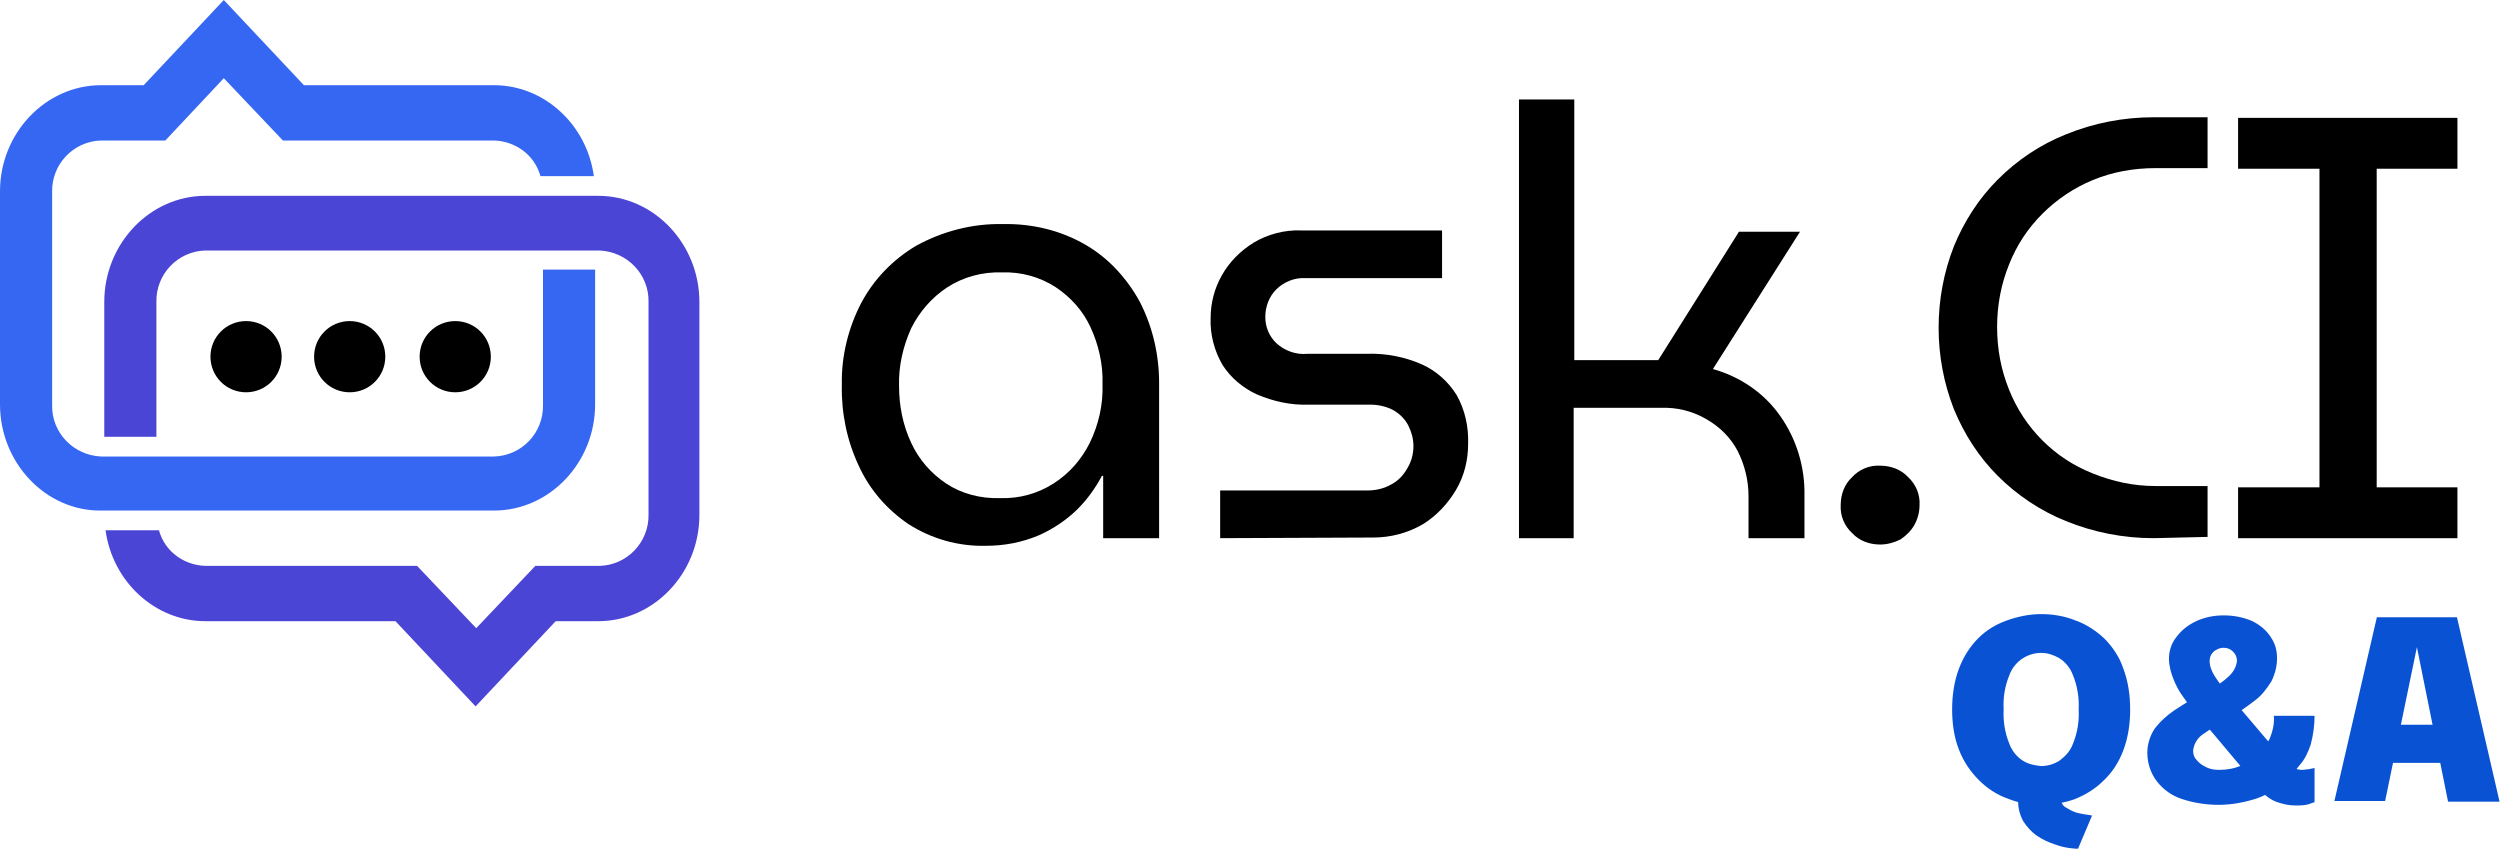 <?xml version="1.0" encoding="utf-8"?>
<!-- Generator: Adobe Illustrator 26.5.3, SVG Export Plug-In . SVG Version: 6.00 Build 0)  -->
<svg version="1.1" id="Layer_1" xmlns="http://www.w3.org/2000/svg" xmlns:xlink="http://www.w3.org/1999/xlink" x="0px" y="0px"
	 viewBox="0 0 393.2 133.5" style="enable-background:new 0 0 393.2 133.5;" xml:space="preserve">
<style type="text/css">
	.st0{fill:#0952D3;}
	.st1{fill-rule:evenodd;clip-rule:evenodd;fill:#3667F2;}
	.st2{fill-rule:evenodd;clip-rule:evenodd;fill:#4B45D6;}
	.st3{fill-rule:evenodd;clip-rule:evenodd;}
</style>
<g id="Group_1549" transform="translate(-195.02 203.323)">
	<g id="Layer_1_00000124858181607480092370000015444347731049158297_" transform="translate(502.052 -106.737)">
		<g id="Group_1518">
			<path id="Path_3810" class="st0" d="M14,30c-1.8,0-3.6-0.3-5.3-1c-1.7-0.6-3.2-1.6-4.5-2.9c-1.3-1.3-2.4-2.9-3.1-4.7
				C0.3,19.4,0,17.2,0,15c0-2.2,0.3-4.4,1.1-6.5c0.7-1.8,1.7-3.4,3-4.7C5.4,2.5,6.9,1.6,8.6,1c1.7-0.6,3.5-1,5.4-1
				c1.8,0,3.7,0.3,5.4,1c1.7,0.6,3.2,1.6,4.5,2.8c1.3,1.3,2.4,2.9,3,4.7c0.8,2.1,1.1,4.3,1.1,6.5c0,2.2-0.3,4.4-1.1,6.5
				c-0.7,1.8-1.7,3.4-3.1,4.7c-1.3,1.3-2.8,2.2-4.5,2.9C17.6,29.7,15.8,30,14,30z M14,23.9c1,0,2-0.3,2.8-0.8c1-0.7,1.8-1.6,2.2-2.7
				c0.7-1.7,1-3.5,0.9-5.4c0.1-1.8-0.2-3.7-0.9-5.4c-0.4-1.1-1.2-2.1-2.2-2.7C15.9,6.4,15,6.1,14,6.1c-1,0-2,0.3-2.8,0.8
				c-1,0.6-1.8,1.6-2.2,2.7c-0.7,1.7-1,3.5-0.9,5.4c-0.1,1.8,0.2,3.7,0.9,5.4c0.4,1.1,1.2,2.1,2.2,2.7C12,23.6,13,23.8,14,23.9z
				 M10.4,29h6.7c0,0.5,0.2,1,0.6,1.3c0.5,0.3,1,0.6,1.5,0.8c0.5,0.2,1.1,0.3,1.7,0.4c0.5,0.1,0.9,0.1,1.1,0.2l-2.2,5.2
				c-0.2,0-0.6,0-1.3-0.1c-0.8-0.1-1.6-0.3-2.4-0.6c-0.9-0.3-1.8-0.7-2.7-1.3c-0.9-0.6-1.6-1.4-2.2-2.3C10.6,31.5,10.3,30.3,10.4,29
				z"/>
			<path id="Path_3811" class="st0" d="M41.9,30c-1.9,0-3.9-0.3-5.7-0.9c-1.6-0.5-3-1.5-4-2.8c-1-1.3-1.5-2.9-1.5-4.5
				c0-1.3,0.4-2.6,1.1-3.7c0.9-1.2,2-2.2,3.2-3c1.7-1.1,3.4-2.2,5.2-3.1c1.3-0.6,2.5-1.4,3.5-2.4c0.6-0.6,1-1.4,1.1-2.2
				c0-0.4-0.1-0.8-0.3-1.1c-0.2-0.3-0.4-0.5-0.7-0.7c-0.3-0.2-0.7-0.3-1.1-0.3c-0.4,0-0.8,0.1-1.1,0.3C41.3,5.7,41,6,40.8,6.3
				c-0.2,0.3-0.3,0.7-0.3,1.1c0,0.8,0.3,1.5,0.7,2.2c0.5,0.8,1.1,1.6,1.7,2.4l9.6,11.3c0.4,0.5,0.8,0.8,1.4,1
				c0.4,0.1,0.7,0.2,1.1,0.2c0.4,0,0.7-0.1,1.1-0.1c0.3-0.1,0.6-0.1,0.9-0.2v5.4c-0.1,0-0.4,0.1-0.9,0.3c-0.7,0.2-1.4,0.2-2.1,0.2
				c-1,0-1.9-0.2-2.8-0.5c-0.9-0.3-1.8-0.9-2.4-1.6L38.2,15.4c-0.6-0.7-1.2-1.4-1.8-2.3c-0.7-0.9-1.2-1.9-1.6-2.9
				c-0.4-1-0.7-2.1-0.7-3.2c0-1.2,0.4-2.4,1.1-3.3c0.8-1.1,1.8-1.9,3-2.5c1.4-0.7,3-1,4.5-1c1.6,0,3.1,0.3,4.5,0.9
				c1.2,0.6,2.2,1.4,2.9,2.5c0.7,1,1,2.1,1,3.3c0,1.3-0.3,2.5-0.9,3.7c-0.7,1.1-1.5,2.2-2.6,3c-1.3,1-2.7,2-4.2,2.8
				c-1.4,0.8-2.8,1.7-4.1,2.6c-0.8,0.6-1.3,1.5-1.4,2.5c0,0.6,0.2,1.1,0.6,1.5c0.4,0.5,0.9,0.8,1.5,1.1c0.6,0.3,1.3,0.4,2,0.4
				c1.2,0,2.4-0.2,3.5-0.7c1-0.4,1.9-1.1,2.6-1.8c0.7-0.7,1.3-1.5,1.8-2.3c0.5-1.2,0.8-2.4,0.7-3.7h6.4c0,1.5-0.2,3-0.6,4.5
				c-0.4,1.2-0.9,2.3-1.7,3.2c-0.7,0.9-1.4,1.7-2.2,2.4c-1.3,1.3-2.9,2.3-4.6,2.9C46,29.6,44,30,41.9,30z"/>
			<path id="Path_3812" class="st0" d="M60.1,29.5l6.7-29h12.6l6.7,29H78L73.1,5.2h0l-5,24.2H60.1z M66,23.4v-6h14.3v6H66z"/>
		</g>
	</g>
	<g id="Layer_2_00000031910441294281125910000001025060373991337891_" transform="translate(195.02 -203.323)">
		<g id="Group_1519" transform="translate(132.306 15.643)">
			<path id="Path_3813" d="M22.7,70.2c-4.3,0.1-8.5-1.1-12.1-3.4c-3.4-2.3-6.1-5.4-7.8-9.1c-1.9-4-2.8-8.4-2.7-12.8
				c-0.1-4.5,1-8.9,3-12.8c2-3.8,5-6.9,8.7-9.1c4.2-2.3,8.9-3.5,13.6-3.4c4.6-0.1,9.2,1,13.1,3.3c3.6,2.1,6.5,5.3,8.5,9
				c2,3.9,3,8.3,3,12.7V69h-8.8v-9.8h-0.2c-1,1.9-2.3,3.7-3.8,5.2c-1.7,1.7-3.8,3.1-6,4.1C28.4,69.7,25.6,70.2,22.7,70.2z M25,62.7
				c3,0.1,5.9-0.7,8.4-2.3c2.5-1.6,4.4-3.8,5.7-6.4c1.4-2.9,2.1-6,2-9.2c0.1-3.1-0.6-6.2-1.9-9c-1.2-2.6-3.1-4.7-5.5-6.3
				c-2.5-1.6-5.4-2.4-8.4-2.3c-3.1-0.1-6.1,0.7-8.7,2.4c-2.4,1.6-4.3,3.8-5.6,6.4c-1.3,2.9-2,6-1.9,9.1c0,3.1,0.6,6.1,1.9,8.9
				c1.2,2.6,3.1,4.8,5.5,6.4C18.9,62,21.9,62.8,25,62.7L25,62.7z"/>
			<path id="Path_3814" d="M59.6,69v-7.5h23.1c1.4,0,2.7-0.3,3.9-1c1.1-0.6,1.9-1.5,2.5-2.6c0.6-1,0.9-2.2,0.9-3.4
				c0-1.1-0.3-2.2-0.8-3.2c-0.5-1-1.3-1.8-2.3-2.4c-1.1-0.6-2.4-0.9-3.7-0.9h-9.7c-2.8,0.1-5.5-0.5-8.1-1.6c-2.2-1-4.1-2.6-5.4-4.6
				c-1.3-2.2-2-4.8-1.9-7.4c0-2.4,0.6-4.7,1.8-6.8c1.2-2.1,2.9-3.8,5-5.1c2.2-1.3,4.8-2,7.4-1.9h22.2v7.5H73
				c-1.7-0.1-3.4,0.6-4.6,1.8c-1.1,1.1-1.7,2.7-1.7,4.3c0,1.6,0.6,3,1.7,4.1c1.3,1.2,3.1,1.9,5,1.7h9.3c3-0.1,6,0.5,8.7,1.7
				c2.2,1,4.1,2.7,5.4,4.8c1.3,2.3,1.9,5,1.8,7.7c0,2.5-0.6,5-1.9,7.2c-1.3,2.2-3.1,4.1-5.2,5.4c-2.4,1.4-5.1,2.1-7.8,2.1L59.6,69z"
				/>
			<path id="Path_3815" d="M106.6,69V0h8.7v41h13.2l12.7-20.2h9.6l-13.7,21.6c4.3,1.2,8.1,3.8,10.6,7.4c2.6,3.7,3.9,8.1,3.8,12.6V69
				h-8.8v-6.6c0-2.5-0.6-4.9-1.7-7.1c-1.1-2.1-2.8-3.8-4.9-5c-2.2-1.3-4.7-1.9-7.2-1.8h-13.7V69H106.6z"/>
			<path id="Path_3816" d="M163.4,70c-1.7,0-3.3-0.6-4.4-1.8c-1.2-1.1-1.9-2.7-1.8-4.4c0-1.7,0.6-3.3,1.8-4.4
				c1.1-1.2,2.7-1.9,4.4-1.8c1.7,0,3.3,0.6,4.4,1.8c1.2,1.1,1.9,2.7,1.8,4.4c0,1.1-0.3,2.2-0.8,3.1c-0.5,0.9-1.3,1.7-2.2,2.3
				C165.6,69.7,164.5,70,163.4,70z"/>
			<path id="Path_3817" d="M206.4,69c-4.7,0-9.4-0.9-13.8-2.7c-4-1.6-7.7-4.1-10.7-7.1c-3-3-5.3-6.6-6.9-10.5
				c-1.6-4.1-2.4-8.4-2.4-12.8c0-4.4,0.8-8.7,2.4-12.8c1.6-3.9,3.9-7.5,6.9-10.5c3.1-3.1,6.7-5.5,10.7-7.1c4.4-1.8,9.1-2.7,13.8-2.7
				h8.5v8h-8.2c-3.4,0-6.8,0.6-9.9,1.9c-2.9,1.2-5.6,3-7.9,5.3c-2.3,2.3-4,4.9-5.2,7.9c-1.3,3.2-1.9,6.5-1.9,9.9
				c0,3.4,0.6,6.7,1.9,9.9c1.2,3,3,5.7,5.2,7.9c2.3,2.3,4.9,4,7.9,5.2c3.2,1.3,6.5,2,9.9,2h8.2v8L206.4,69z"/>
			<path id="Path_3818" d="M219.7,69v-8h12.8V10.9h-12.8v-8h34.5v8h-12.7V61h12.7v8H219.7z"/>
		</g>
		<path id="Path_3819" class="st1" d="M47.8,13.4h29.9c7.9,0,14.6,6.2,15.7,14.3H85c-0.9-3.3-3.9-5.5-7.3-5.6H44.5l-9.3-9.8L26,22.1
			H15.9c-4.3,0.1-7.8,3.7-7.7,8.1v33.5c-0.1,4.3,3.3,7.9,7.7,8.1h61.8c4.3-0.1,7.8-3.7,7.7-8.1V42.4h8.2v21.2
			c0,9.2-7.2,16.7-15.9,16.7H15.9C7.2,80.4,0,72.8,0,63.6V30.1c0-9.2,7.2-16.7,15.9-16.7h6.7L35.2,0L47.8,13.4z"/>
		<path id="Path_3820" class="st2" d="M62.2,97.7H32.3c-7.9,0-14.6-6.2-15.7-14.3H25c0.9,3.3,3.9,5.5,7.3,5.6h33.3l9.3,9.8l9.3-9.8
			h10.1c4.3-0.1,7.8-3.7,7.7-8.1V47.5c0.1-4.3-3.3-7.9-7.7-8.1H32.3c-4.3,0.1-7.8,3.7-7.7,8.1v21.2h-8.2V47.5
			c0-9.2,7.2-16.7,15.9-16.7h61.8c8.7,0,15.9,7.5,15.9,16.7v33.5c0,9.2-7.2,16.7-15.9,16.7h-6.7l-12.6,13.4L62.2,97.7z"/>
		<path id="Path_3821" class="st3" d="M44.3,56.1c0,3.1-2.5,5.6-5.6,5.6c0,0,0,0,0,0c-3.1,0-5.6-2.5-5.6-5.6c0,0,0,0,0,0
			c0-3.1,2.5-5.6,5.6-5.6c0,0,0,0,0,0C41.8,50.5,44.3,53,44.3,56.1C44.3,56.1,44.3,56.1,44.3,56.1"/>
		<path id="Path_3822" class="st3" d="M60.6,56.1c0,3.1-2.5,5.6-5.6,5.6c0,0,0,0,0,0c-3.1,0-5.6-2.5-5.6-5.6c0,0,0,0,0,0
			c0-3.1,2.5-5.6,5.6-5.6C58.1,50.5,60.6,53,60.6,56.1C60.6,56.1,60.6,56.1,60.6,56.1"/>
		<path id="Path_3823" class="st3" d="M77.2,56.1c0,3.1-2.5,5.6-5.6,5.6c0,0,0,0,0,0c-3.1,0-5.6-2.5-5.6-5.6c0,0,0,0,0,0
			c0-3.1,2.5-5.6,5.6-5.6c0,0,0,0,0,0C74.7,50.5,77.2,53,77.2,56.1C77.2,56.1,77.2,56.1,77.2,56.1"/>
	</g>
</g>
</svg>
